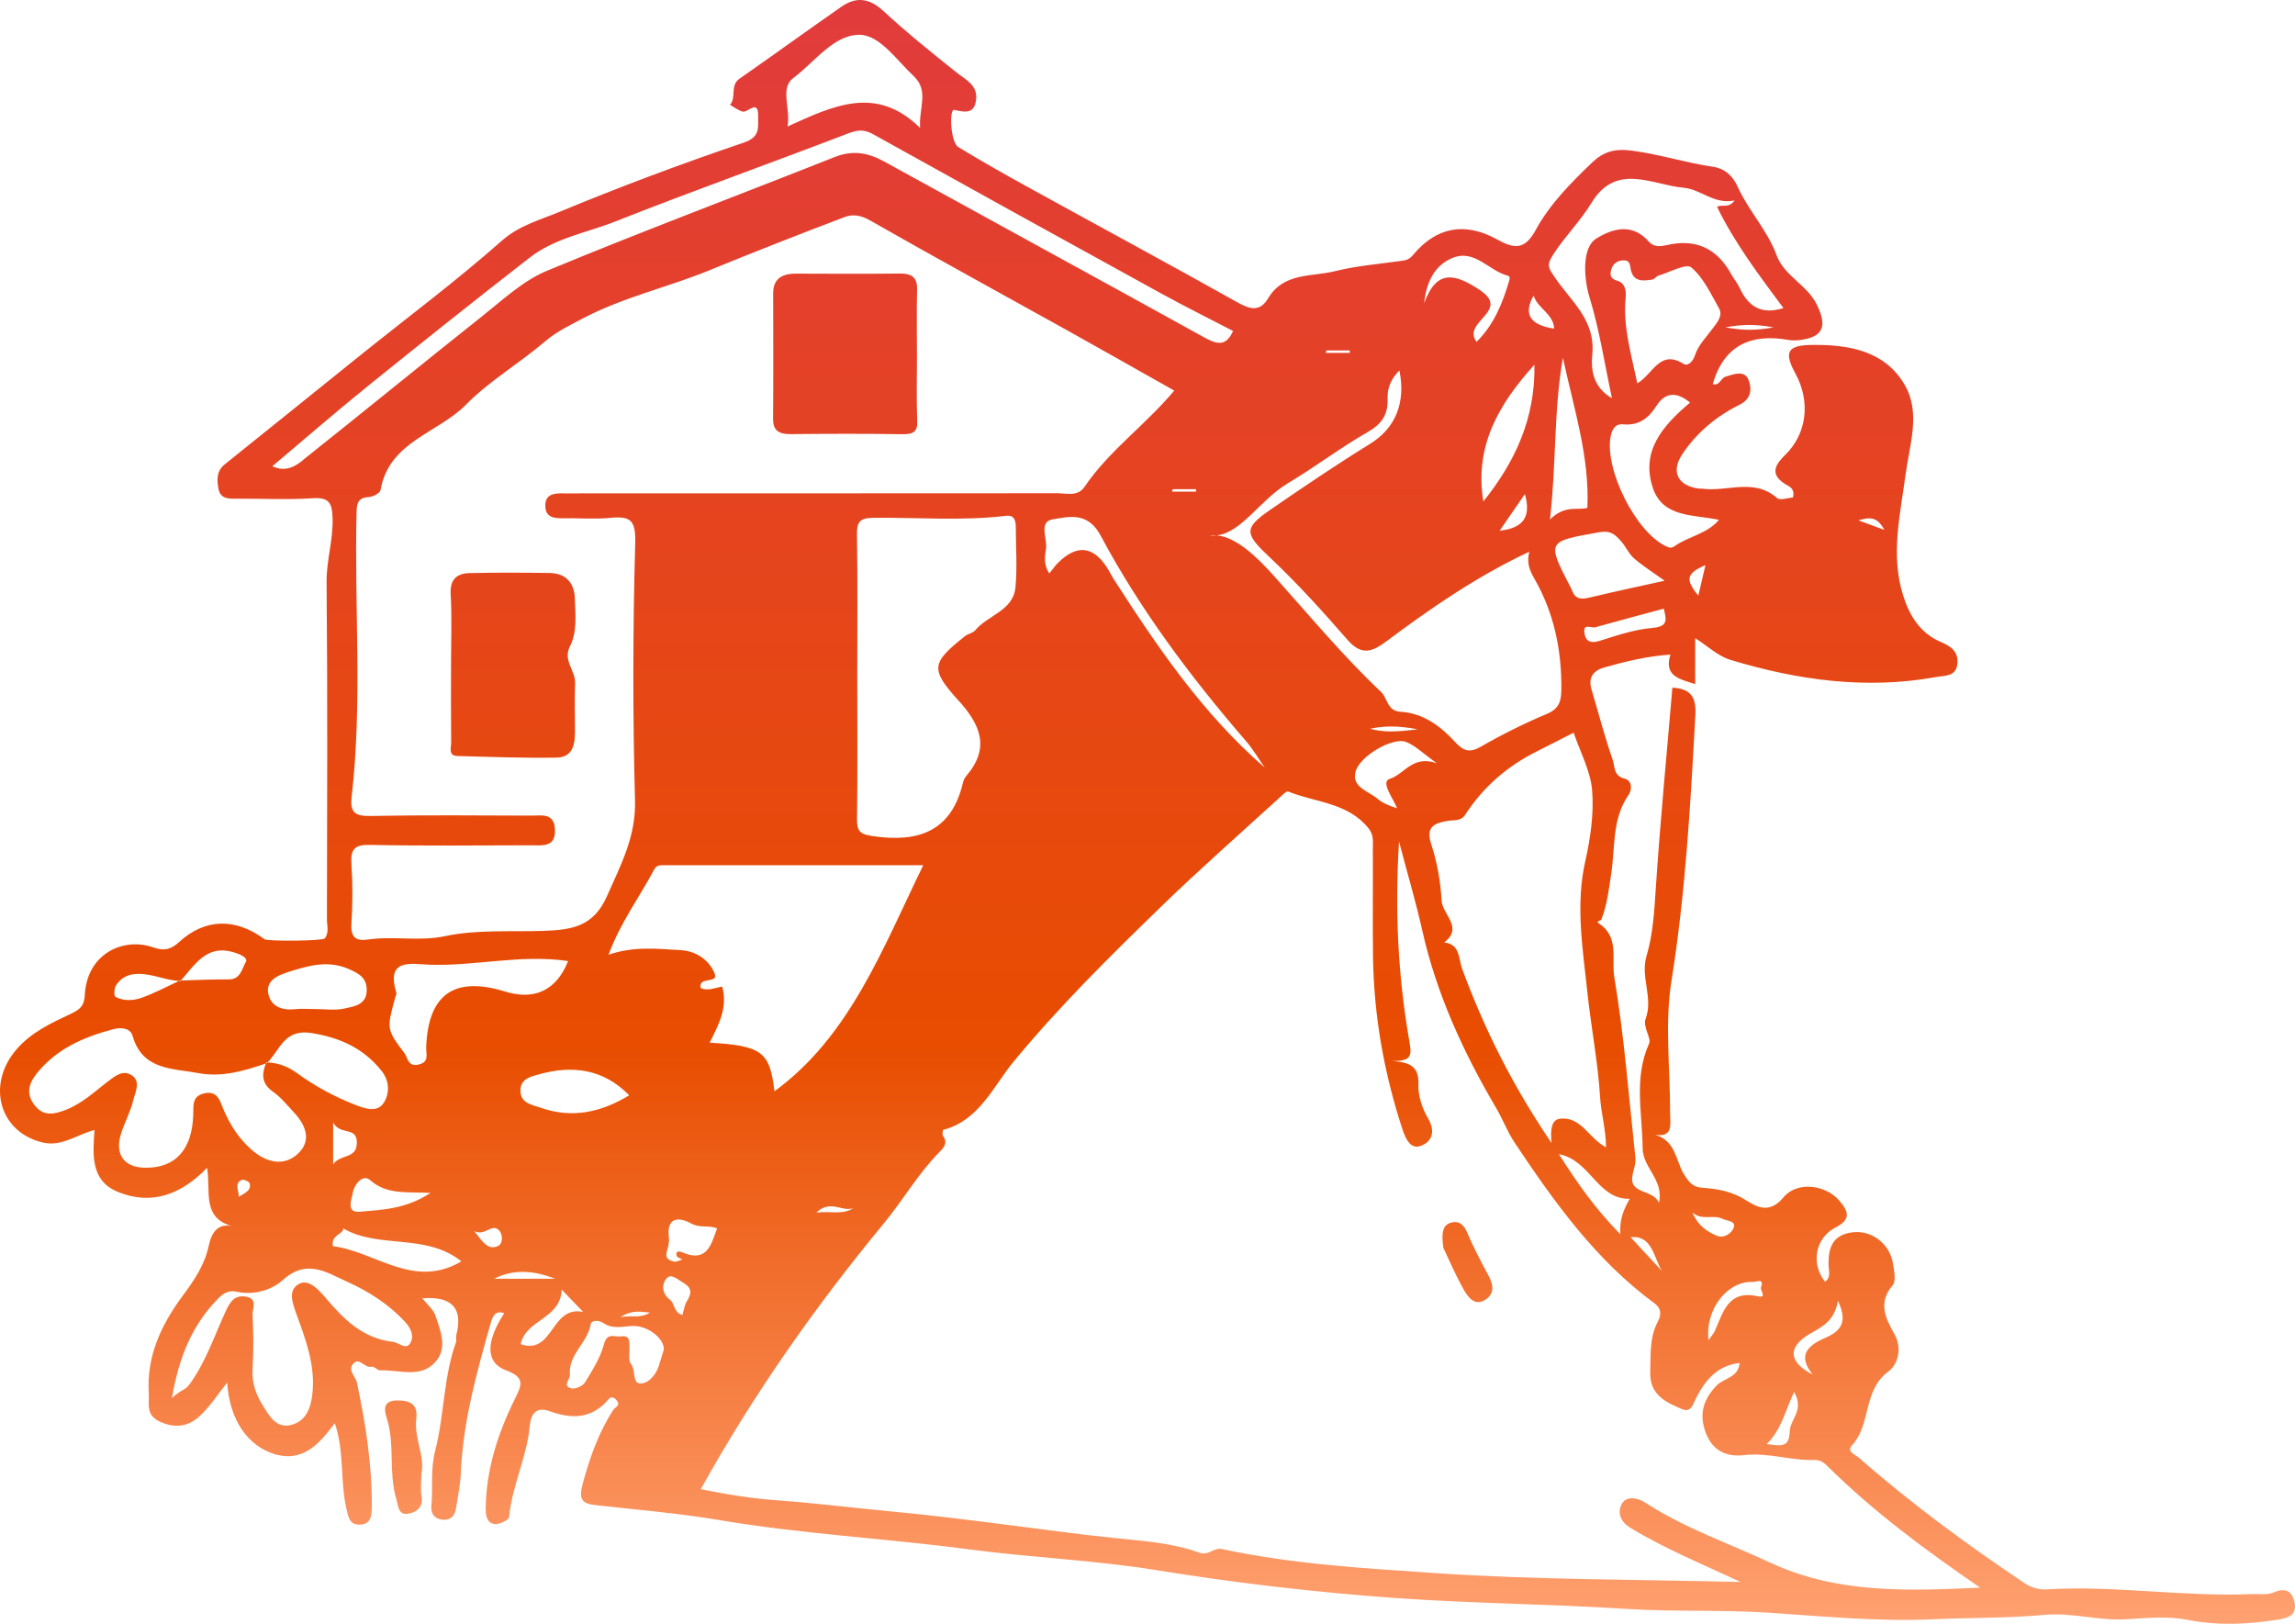 <svg width="359" height="254" viewBox="0 0 359 254" fill="none" xmlns="http://www.w3.org/2000/svg">
<path d="M65.112 221.892C65.392 219.644 64.164 219.045 62.105 219.06C59.502 219.076 60.287 221.106 60.566 222.04C61.771 226.084 60.776 230.331 61.965 234.376C62.299 235.519 62.292 236.958 63.69 236.795C64.934 236.647 66.293 235.916 65.936 234.01C65.749 233.015 65.905 231.965 65.905 230.565C66.542 227.842 64.739 224.964 65.12 221.884L65.112 221.892Z" fill="url(#paint0_linear_675_2699)"/>
<path d="M229.544 192.871C229.008 191.587 228.239 190.887 226.972 191.253C225.651 191.626 225.465 192.84 225.775 195.173C226.537 196.76 227.633 199.389 229.039 201.847C229.684 202.967 230.772 204.398 232.427 203.255C233.833 202.283 233.593 200.929 232.847 199.537C231.673 197.351 230.5 195.15 229.536 192.871H229.544Z" fill="url(#paint1_linear_675_2699)"/>
<path d="M143.431 55.373C143.431 51.99 143.377 48.606 143.455 45.222C143.493 43.511 142.755 42.765 140.743 42.788C135.327 42.85 129.911 42.819 124.487 42.803C122.101 42.803 120.943 43.791 120.943 45.876C120.959 52.417 120.982 58.959 120.928 65.501C120.912 67.235 121.697 67.927 123.679 67.904C129.483 67.85 135.288 67.826 141.092 67.92C142.934 67.951 143.54 67.507 143.478 65.858C143.338 62.366 143.439 58.866 143.439 55.373H143.431Z" fill="url(#paint2_linear_675_2699)"/>
<path d="M73.567 89.629C71.577 89.676 70.365 90.5 70.497 92.919C70.707 96.653 70.552 100.402 70.552 104.151C70.552 108.157 70.528 112.155 70.575 116.161C70.583 116.946 70.078 118.207 71.531 118.253C76.698 118.401 81.865 118.588 87.033 118.51C89.69 118.471 89.962 116.332 89.947 114.201C89.924 111.751 89.885 109.293 89.962 106.842C90.025 104.89 88.028 103.319 89.139 101.141C90.335 98.784 89.993 96.163 89.924 93.635C89.854 91.161 88.509 89.668 85.968 89.629C81.842 89.567 77.708 89.543 73.582 89.644L73.567 89.629Z" fill="url(#paint3_linear_675_2699)"/>
<path d="M358.908 250.617C358.558 248.882 357.501 248.291 355.636 249.1C354.642 249.528 353.352 249.295 352.202 249.349C341.525 249.808 330.895 247.972 320.218 248.61C318.835 248.696 317.638 248.268 316.636 247.599C307.646 241.571 298.935 235.177 290.791 228.029C290.278 227.578 288.787 227.064 289.688 226.092C292.749 222.817 291.359 217.481 295.415 214.518C296.72 213.561 297.676 211.088 296.355 208.715C295.042 206.351 293.659 203.823 296.06 201.054C296.635 200.392 296.293 198.774 296.114 197.647C295.625 194.582 292.835 192.451 289.913 192.746C286.619 193.081 285.935 195.243 286.044 198.074C286.075 198.868 286.44 199.848 285.484 200.478C283.246 197.709 283.922 193.641 287.139 192C289.672 190.716 289.082 189.402 287.737 187.83C285.616 185.334 281.14 184.704 278.988 187.286C276.82 189.884 274.862 188.857 273.113 187.737C270.976 186.376 268.739 185.964 266.384 185.8C264.799 185.691 264.271 185.038 263.4 183.646C262.157 181.654 262.149 178.411 258.893 177.501C261.846 177.975 261.24 175.735 261.248 174.032C261.271 167.179 260.385 160.194 261.45 153.512C263.664 139.667 264.441 125.759 265.203 111.813C265.366 108.849 264.302 107.714 261.605 107.566C260.719 118.067 259.694 128.56 259.002 139.068C258.769 142.623 258.567 146.162 257.557 149.553C256.578 152.851 258.645 156.071 257.425 159.346C256.935 160.653 258.357 162.349 257.961 163.243C255.529 168.641 256.912 174.133 256.951 179.616C256.974 182.666 260.315 184.579 259.507 188.126C258.482 185.94 254.845 186.858 255.35 183.91C255.513 182.961 255.925 182.028 255.816 181.04C254.798 171.613 254.076 162.139 252.514 152.797C252.063 150.113 253.33 146.559 250.167 144.49C249.491 144.046 250.4 144.077 250.493 143.852C251.395 141.549 251.659 139.138 252.032 136.711C252.677 132.565 252.133 128.124 254.721 124.39C255.435 123.356 255.179 122.049 254.146 121.8C252.366 121.372 252.623 119.863 252.273 118.868C251.006 115.227 250.043 111.486 248.939 107.791C248.388 105.932 249.305 104.875 250.921 104.416C254.223 103.482 257.565 102.65 261.294 102.393C260.214 105.847 262.856 106.228 265.172 107.014V99.819C267.115 101.055 268.739 102.627 270.658 103.21C281.164 106.384 291.856 107.893 302.82 105.909C304.265 105.645 306.006 105.878 306.192 103.762C306.356 101.927 305.159 101.079 303.644 100.441C300.372 99.056 298.694 96.334 297.684 93.09C295.71 86.759 297.256 80.458 298.088 74.205C298.717 69.475 300.489 64.567 297.948 60.204C294.863 54.899 289.299 53.903 283.572 53.95C279.617 53.981 278.988 55.023 280.845 58.415C283.231 62.77 282.702 67.842 279.198 71.21C277.053 73.271 277.263 74.663 279.765 76.017C280.34 76.328 280.728 76.873 280.457 77.822C279.664 77.868 278.452 78.319 277.993 77.915C274.364 74.71 270.137 76.989 266.244 76.437C266.12 76.421 265.988 76.445 265.856 76.437C262.491 76.056 261.318 73.816 263.136 71.078C265.405 67.663 268.505 65.096 272.134 63.299C274.069 62.343 274.007 60.694 273.525 59.441C272.904 57.816 271.163 58.555 269.92 58.92C269.181 59.138 268.902 60.484 267.923 60.056C269.679 54.028 273.875 52.13 279.757 53.172C280.387 53.281 281.055 53.258 281.692 53.172C285.29 52.674 285.803 50.947 284.225 47.696C282.687 44.523 279.089 43.177 277.9 39.91C276.47 35.997 273.517 32.979 271.839 29.238C271.039 27.457 269.764 26.352 267.962 26.088C263.68 25.466 259.569 24.12 255.249 23.56C252.568 23.21 250.812 23.723 249.001 25.466C245.691 28.655 242.42 31.937 240.229 35.966C238.535 39.085 236.934 38.977 234.191 37.452C229.132 34.652 224.68 35.523 221.066 39.848C220.468 40.563 220.017 40.696 219.279 40.797C215.79 41.287 212.255 41.567 208.851 42.414C205.199 43.325 200.801 42.586 198.369 46.661C197.141 48.723 195.665 48.466 193.675 47.354C182.696 41.201 171.615 35.227 160.589 29.152C156.983 27.169 153.409 25.131 149.896 23C148.684 22.269 148.435 16.995 149.275 17.189C151.023 17.594 152.422 17.82 152.686 15.603C152.966 13.285 151.039 12.468 149.554 11.278C145.693 8.19 141.831 5.094 138.21 1.742C136.018 -0.288 133.951 -0.576 131.62 1.049C126.282 4.767 121.013 8.594 115.675 12.312C114.144 13.378 115.24 15.245 114.191 16.396C114.844 16.762 115.457 17.259 116.157 17.454C116.988 17.687 118.659 15.346 118.597 18.263C118.558 19.959 118.97 21.421 116.351 22.308C106.599 25.613 96.933 29.23 87.414 33.182C84.399 34.434 81.197 35.266 78.47 37.678C71.391 43.939 63.791 49.609 56.417 55.529C49.33 61.222 42.267 66.947 35.165 72.626C33.813 73.707 33.929 75.153 34.186 76.499C34.504 78.156 35.973 78.016 37.278 78.008C41.156 77.985 45.041 78.195 48.903 77.938C51.592 77.759 51.972 78.794 52.027 81.182C52.105 84.542 51.055 87.708 51.087 91.076C51.25 108.647 51.172 126.226 51.141 143.805C51.141 144.801 51.522 145.882 50.799 146.792C50.473 147.196 41.84 147.266 41.373 146.916C36.843 143.548 32.064 143.642 28.031 147.344C26.757 148.519 25.685 148.799 23.975 148.192C19.383 146.566 13.578 149.087 13.26 155.714C13.166 157.557 12.195 158.055 10.991 158.623C7.906 160.077 4.86 161.493 2.544 164.192C-2.165 169.691 -0.09 177.151 6.732 178.722C9.623 179.391 11.993 177.509 14.783 176.746C14.518 180.589 14.138 184.665 18.404 186.423C23.719 188.624 28.389 186.827 32.391 182.673C33.043 186.36 31.365 190.786 36.867 191.93C34.061 191.058 33.082 192.847 32.655 194.846C32.002 197.888 30.386 200.252 28.568 202.703C25.242 207.183 22.887 212.153 23.276 217.987C23.385 219.652 22.709 221.378 25.141 222.436C27.534 223.471 29.469 223.066 31.093 221.635C32.787 220.142 34.03 218.127 35.538 216.26C35.887 222.055 38.739 226.224 43.029 227.477C47.559 228.791 50.107 225.61 52.376 222.615C53.892 227.049 53.177 231.692 54.218 236.142C54.513 237.402 54.715 238.467 56.168 238.483C57.909 238.506 58.15 237.269 58.158 235.846C58.22 229.234 57.202 222.755 55.842 216.307C55.624 215.272 54.21 214.238 55.391 213.188C56.293 212.379 57.07 214.051 58.165 213.779C58.531 213.686 59.044 214.378 59.479 214.354C62.424 214.222 65.804 215.685 68.143 213.001C70.031 210.839 68.912 208.163 68.12 205.806C67.785 204.818 66.814 204.048 66.06 203.084C70.686 202.716 72.461 204.629 71.383 208.824C71.29 209.19 71.445 209.625 71.321 209.975C69.355 215.459 69.51 221.347 68.081 226.893C67.311 229.864 67.746 232.719 67.482 235.605C67.374 236.795 67.995 237.588 69.2 237.713C70.419 237.845 71.134 237.176 71.321 235.986C71.608 234.127 72.013 232.26 72.09 230.386C72.424 222.296 74.6 214.588 76.784 206.872C77.079 205.837 77.499 204.95 78.882 205.409C75.991 209.835 75.906 213.149 79.161 214.347C82.293 215.498 81.547 216.781 80.521 218.866C77.84 224.295 76.014 229.981 75.975 236.126C75.968 237.277 76.302 238.327 77.467 238.397C78.198 238.444 79.589 237.752 79.635 237.285C80.109 232.385 82.425 227.904 82.868 223.058C83.085 220.663 84.274 220.134 85.953 220.733C89.201 221.899 92.084 222.008 94.702 219.434C95.153 218.99 95.557 218.003 96.443 219.029C97.158 219.862 96.233 220.079 95.954 220.507C93.63 224.085 92.255 228.005 91.144 232.12C90.537 234.368 90.879 235.185 93.141 235.434C99.668 236.157 106.226 236.709 112.691 237.798C125.551 239.969 138.567 240.63 151.474 242.341C161.257 243.64 171.172 244.029 180.908 245.608C193.271 247.615 205.712 249.061 218.153 249.956C230.259 250.827 242.451 250.897 254.588 251.675C261.877 252.142 269.181 251.776 276.509 252.251C285.064 252.811 293.651 253.682 302.276 253.293C308.158 253.028 314.033 253.137 319.923 252.593C324.072 252.212 328.268 253.542 332.519 253.293C335.736 253.098 339.077 252.764 342.185 253.378C347.042 254.335 351.743 254.086 356.545 253.316C358.325 253.028 359.273 252.359 358.931 250.648L358.908 250.617ZM294.762 82.885C293.053 82.255 292.019 81.882 290.714 81.4C292.361 80.902 293.62 80.723 294.762 82.885ZM283.184 208.599C285.111 207.502 286.937 206.623 287.504 203.48C289.253 207.121 287.613 208.35 285.414 209.322C282.741 210.496 281.148 212.029 283.541 214.992C279.749 213.087 279.563 210.668 283.184 208.599ZM280.643 217.738C282.321 220.562 279.998 222.063 279.959 223.875C279.905 226.52 278.561 226.154 276.354 225.882C278.708 223.572 279.213 220.756 280.643 217.738ZM274.248 200.517C274.699 200.54 276.027 199.863 275.468 201.365C275.289 201.839 276.501 203.107 274.947 202.765C270.3 201.73 269.554 205.277 268.233 208.217C268.101 208.521 267.861 208.77 267.247 209.649C266.718 204.647 270.316 200.315 274.248 200.517ZM269.422 190.646C270.052 190.973 271.614 190.934 271.202 192.038C270.891 192.879 269.725 193.781 268.544 193.291C266.928 192.622 265.514 191.587 264.745 189.643C266.174 190.996 268.024 189.923 269.422 190.646ZM259.973 198.821C258.349 197.063 256.725 195.305 255.07 193.524C258.474 193.166 258.676 196.721 259.973 198.821ZM254.938 187.519C254.021 189.122 253.299 190.685 253.47 193.073C249.584 189.114 246.756 185.1 243.85 180.527C248.838 181.507 249.864 187.636 254.938 187.519ZM249.056 123.667C249.343 127.299 248.792 131.103 247.984 134.689C246.429 141.58 247.587 148.355 248.302 155.161C248.885 160.668 249.965 166.137 250.299 171.651C250.455 174.179 251.208 176.614 251.224 179.453C248.527 178.092 247.308 174.537 243.966 175.004C242.731 175.175 242.482 176.606 242.707 178.792C236.545 169.722 232.155 160.871 228.713 151.529C228.122 149.927 228.441 147.694 225.9 147.422C228.985 145.088 225.62 143.051 225.503 140.865C225.34 137.894 224.812 134.86 223.879 132.044C222.947 129.228 224.493 128.746 226.459 128.404C227.454 128.225 228.511 128.513 229.202 127.439C231.958 123.177 235.714 119.863 240.469 117.499C242.373 116.55 244.261 115.57 246.165 114.605C247.191 117.654 248.815 120.61 249.056 123.667ZM218.557 126.436C217.383 126.07 216.373 125.682 215.479 124.935C214.034 123.721 211.447 123.161 212.029 120.773C212.651 118.238 217.904 115.259 219.94 116.052C221.377 116.604 222.566 117.825 224.757 119.389C220.942 118.059 219.745 121.085 217.391 121.831C215.922 122.298 217.888 124.787 218.549 126.444L218.557 126.436ZM214.322 113.998C216.42 113.547 218.518 113.47 221.758 114.076C218.502 114.496 216.412 114.574 214.322 113.998ZM250.183 83.258C252.032 82.924 252.685 83.686 253.555 84.635C254.309 85.46 254.759 86.595 255.583 87.319C256.982 88.532 258.567 89.528 260.393 90.835C256.314 91.745 252.436 92.561 248.59 93.487C247.331 93.79 246.414 93.705 245.917 92.375C245.87 92.258 245.823 92.141 245.769 92.032C241.899 84.573 241.93 84.736 250.175 83.251L250.183 83.258ZM242.459 81.252C243.477 72.322 243.018 64.404 244.479 55.964C246.266 64.209 248.66 71.474 248.31 79.432C246.942 79.906 244.852 78.872 242.459 81.26V81.252ZM258.481 98.224C255.7 98.45 252.941 99.391 250.245 100.239C248.776 100.698 248.007 100.301 247.836 98.947C247.642 97.438 248.939 98.294 249.538 98.123C253.089 97.12 256.655 96.178 260.261 95.206C260.626 96.808 261.069 98.014 258.489 98.216L258.481 98.224ZM265.661 93.168C263.594 90.648 263.773 89.676 266.78 88.4C266.384 90.088 266.027 91.628 265.661 93.168ZM258.536 76.281C260.106 81.011 264.861 80.458 268.894 81.314C267.037 83.531 264.131 83.881 261.97 85.421C261.427 85.81 261.046 85.654 260.58 85.436C255.863 83.196 250.967 73.403 251.946 68.285C252.172 67.095 252.708 66.263 253.897 66.372C256.345 66.605 257.86 65.446 259.095 63.509C260.447 61.386 262.196 61.184 264.372 62.973C260.036 66.621 256.648 70.595 258.544 76.289L258.536 76.281ZM267.946 51.336C266.897 52.752 265.646 53.965 265.079 55.723C264.861 56.4 264.076 57.364 263.377 56.929C259.624 54.58 258.629 58.492 256.111 59.97C255.187 55.412 253.835 51.08 254.301 46.506C254.418 45.37 254.114 44.242 253.081 43.955C251.76 43.589 251.807 42.827 252.11 41.963C252.374 41.232 252.996 40.766 253.889 40.727C255.039 40.68 254.938 41.434 255.109 42.212C255.529 44.118 257.036 43.962 258.466 43.729C258.808 43.675 259.08 43.216 259.43 43.115C261.186 42.593 263.773 41.162 264.566 41.831C266.47 43.434 267.627 45.977 268.91 48.248C269.562 49.407 268.529 50.543 267.938 51.336H267.946ZM269.896 51.204C272.748 50.699 274.598 50.699 277.442 51.212C274.59 51.71 272.74 51.717 269.896 51.204ZM242.909 39.894C244.751 37.024 247.183 34.636 248.947 31.743C252.832 25.349 258.38 28.919 263.385 29.37C266.081 29.611 268.148 32.031 271.326 31.354C270.417 32.692 269.337 31.875 268.599 32.365C271.373 38.051 275.18 43.084 278.98 48.194C275.553 49.267 273.486 47.968 272.142 45.059C271.777 44.274 271.194 43.589 270.774 42.827C268.557 38.818 265.234 37.317 260.805 38.323C259.849 38.533 258.761 38.735 257.93 37.802C255.358 34.885 252.358 35.671 249.693 37.32C247.447 38.704 247.719 43.48 248.652 46.537C250.221 51.663 251.022 57.022 252.149 62.28C249.071 60.53 248.862 57.59 249.071 55.544C249.646 49.998 245.676 47.089 243.181 43.332C242.319 42.033 241.837 41.575 242.909 39.91V39.894ZM239.902 46.234C240.524 48.264 243.01 49.073 243.111 51.406C239.35 50.854 238.247 49.112 239.902 46.234ZM240.027 57.046C240.174 65.501 236.973 72.275 232.038 78.436C230.609 69.802 234.432 63.237 240.027 57.046ZM234.587 83.01C235.986 80.98 237.221 79.191 238.535 77.285C239.514 80.754 238.387 82.613 234.587 83.01ZM227.205 40.353C230.655 38.922 232.862 42.329 235.784 43.099C236.04 43.169 236.258 43.278 236.095 43.846C235.053 47.393 233.74 50.73 230.974 53.475C228.596 50.286 236.491 48.66 231.425 45.324C227.601 42.803 224.711 42.049 222.776 47.447C223.102 44.328 224.245 41.582 227.213 40.346L227.205 40.353ZM211.128 54.813C211.136 54.945 211.144 55.07 211.151 55.202H207.352C207.406 55.07 207.453 54.945 207.507 54.813H211.128ZM201.438 75.605C205.72 73.053 209.714 70.004 214.034 67.531C216.218 66.278 217.142 64.738 217.057 62.397C216.995 60.647 217.609 59.239 218.906 57.948C219.901 62.848 218.409 66.901 214.314 69.429C209.007 72.703 203.839 76.211 198.703 79.743C194.445 82.667 194.709 83.5 198.68 87.233C202.961 91.262 206.924 95.657 210.794 100.091C212.954 102.572 214.617 102.004 216.87 100.316C223.864 95.097 231.036 90.142 239.226 86.3C238.783 88.027 239.273 89.225 239.995 90.469C243.08 95.828 244.293 101.654 244.238 107.815C244.223 109.627 243.935 110.84 242 111.657C238.449 113.151 234.968 114.877 231.627 116.806C229.878 117.818 228.899 117.444 227.695 116.138C225.356 113.594 222.652 111.541 219.046 111.331C216.964 111.206 217.08 109.223 216.031 108.227C210.079 102.603 204.857 96.311 199.402 90.22C196.543 87.023 193.388 84.021 190.342 83.749C189.977 83.795 189.611 83.811 189.231 83.772C189.596 83.718 189.969 83.718 190.342 83.749C194.258 83.282 197.133 78.171 201.446 75.605H201.438ZM164.676 81.236C167.263 80.793 170.185 80.062 172.151 83.749C178.375 95.4 186.278 105.932 194.911 115.928C196.007 117.195 196.869 118.681 197.833 120.066C188.112 111.618 181.048 101.203 174.226 90.601C173.822 89.971 173.511 89.279 173.091 88.657C170.921 85.385 168.393 85.177 165.507 88.034C165.057 88.478 164.699 89.007 164.14 89.699C163.176 88.26 163.471 86.93 163.627 85.794C163.844 84.215 162.43 81.617 164.668 81.236H164.676ZM149.904 109.534C153.346 113.345 154.932 116.939 151.178 121.341C150.945 121.621 150.743 121.979 150.658 122.329C148.878 130.03 143.734 131.834 136.57 130.792C134.565 130.496 134.037 130.076 134.06 128.124C134.161 120.641 134.099 113.158 134.099 105.668C134.099 98.177 134.169 90.951 134.052 83.601C134.021 81.617 134.526 81.018 136.593 80.995C143.525 80.917 150.464 81.516 157.387 80.684C158.763 80.521 158.902 81.555 158.902 82.605C158.902 85.701 159.143 88.82 158.84 91.892C158.483 95.548 154.528 96.21 152.562 98.582C152.196 99.025 151.435 99.126 150.961 99.5C145.716 103.669 145.452 104.626 149.889 109.534H149.904ZM121.153 170.703C120.399 164.534 119.249 163.585 111.013 163.095C112.365 160.342 113.903 157.65 112.971 154.329C111.883 154.492 110.717 155.084 109.598 154.539C109.179 152.626 112.505 154.01 111.766 152.221C110.873 150.051 108.705 148.737 106.545 148.628C102.916 148.433 99.201 147.951 95.192 149.343C97.049 144.318 100.017 140.367 102.302 136.058C102.706 135.288 103.242 135.342 103.848 135.342C117.229 135.334 130.61 135.342 144.418 135.342C137.976 148.581 132.902 162.107 121.145 170.703H121.153ZM133.516 188.95C131.853 190.086 130.012 189.402 127.696 189.674C129.981 187.535 131.791 189.689 133.516 188.95ZM101.665 205.316C100.204 206.234 99.132 205.736 97.002 206.016C99.116 204.81 100.181 205.215 101.665 205.316ZM84.593 173.277C83.295 172.818 81.407 172.632 81.407 170.563C81.407 168.672 83.21 168.361 84.344 168.042C89.574 166.572 94.423 167.226 98.424 171.333C93.972 174.032 89.411 174.981 84.601 173.277H84.593ZM90.561 77.176C89.784 77.176 89.007 77.191 88.237 77.176C86.73 77.137 85.222 77.23 85.308 79.245C85.378 80.972 86.73 81.088 88.113 81.065C90.569 81.026 93.04 81.244 95.472 81.003C98.603 80.692 99.466 81.353 99.365 84.931C98.992 98.364 98.968 111.813 99.334 125.246C99.481 130.885 97.096 135.311 94.967 140.134C92.869 144.894 89.589 145.462 84.943 145.61C79.845 145.773 74.569 145.384 69.666 146.426C65.524 147.305 61.577 146.372 57.59 146.963C55.648 147.251 54.84 146.613 54.972 144.482C55.166 141.394 55.174 138.267 54.972 135.179C54.816 132.838 55.43 132.106 57.901 132.161C66.293 132.34 74.701 132.231 83.093 132.223C84.888 132.223 86.94 132.581 86.808 129.719C86.683 127.105 84.725 127.587 83.124 127.579C74.724 127.556 66.325 127.471 57.932 127.634C55.523 127.681 54.731 127.051 55.003 124.655C56.712 109.884 55.415 95.058 55.772 80.256C55.803 78.802 55.92 77.853 57.684 77.751C58.344 77.713 59.448 77.137 59.525 76.662C60.839 69.071 68.477 67.787 72.883 63.307C76.558 59.574 81.236 56.843 85.254 53.413C87.118 51.819 89.224 50.839 91.322 49.734C97.585 46.459 104.501 44.927 111.005 42.267C118.014 39.397 125.07 36.627 132.149 33.944C133.392 33.469 134.682 33.664 136.104 34.481C146.275 40.291 156.563 45.891 166.797 51.593C172.345 54.681 177.87 57.823 183.683 61.098C179.191 66.465 173.519 70.463 169.649 76.149C168.577 77.728 166.859 77.153 165.383 77.153C140.447 77.176 115.504 77.168 90.569 77.168L90.561 77.176ZM187.086 76.515C187.086 76.647 187.102 76.771 187.109 76.904H183.31C183.364 76.771 183.418 76.647 183.465 76.515H187.086ZM124.067 12.227C127.424 9.73 130.416 5.405 134.472 5.444C137.627 5.475 140.276 9.427 142.942 11.924C145.374 14.203 143.695 16.987 143.929 20.021C137.036 13.184 130.198 16.622 123.189 19.787C123.717 16.987 121.961 13.798 124.075 12.227H124.067ZM47.388 71.988C46.168 72.96 44.684 73.893 42.601 72.929C47.621 68.705 52.47 64.489 57.466 60.453C65.882 53.654 74.344 46.91 82.891 40.276C86.823 37.226 91.82 36.402 96.334 34.613C108.332 29.868 120.501 25.551 132.545 20.915C134.029 20.347 135.078 20.169 136.5 20.954C151.52 29.308 166.564 37.623 181.631 45.899C185.338 47.937 189.13 49.819 192.883 51.772C191.811 54.222 190.381 53.888 188.415 52.799C171.731 43.574 154.994 34.457 138.295 25.256C135.754 23.855 133.361 23.451 130.524 24.579C115.535 30.537 100.421 36.184 85.533 42.368C81.819 43.908 78.656 46.903 75.424 49.462C66.037 56.913 56.767 64.505 47.38 71.964L47.388 71.988ZM44.971 152.081C48.048 151.124 51.118 150.113 54.482 151.544C56.223 152.283 57.419 153.015 57.365 154.983C57.295 157.207 55.345 157.433 53.861 157.759C52.384 158.086 50.776 157.829 49.229 157.837C48.196 157.837 47.155 157.752 46.137 157.86C44.116 158.071 42.391 157.456 41.972 155.449C41.536 153.38 43.487 152.556 44.979 152.089L44.971 152.081ZM18.101 154.212C18.862 152.991 19.934 152.369 21.551 152.338C23.797 152.291 25.794 153.31 27.969 153.442C28.016 153.419 28.062 153.396 28.109 153.372C28.171 153.372 28.233 153.372 28.296 153.372C30.464 150.938 32.282 147.772 36.361 148.9C37.154 149.118 38.918 149.717 38.444 150.494C37.861 151.459 37.651 153.232 35.771 153.201C33.284 153.17 30.79 153.302 28.303 153.372C28.272 153.404 28.249 153.442 28.218 153.474H28.21C28.132 153.466 28.055 153.45 27.977 153.45C26.034 154.352 24.131 155.379 22.118 156.087C20.836 156.538 19.336 156.6 18.054 155.931C17.821 155.807 17.837 154.656 18.108 154.22L18.101 154.212ZM34.854 173.254C34.357 172.048 33.921 170.601 31.994 171.014C30.028 171.434 30.269 172.896 30.23 174.312C30.083 179.819 27.441 182.728 22.693 182.658C19.414 182.611 17.922 180.581 18.924 177.369C19.476 175.595 20.409 173.931 20.836 172.134C21.139 170.85 22.126 169.139 20.548 168.159C19.22 167.334 18.054 168.268 16.826 169.201C14.759 170.788 12.848 172.608 10.315 173.596C8.465 174.312 6.857 174.646 5.497 172.982C4.075 171.247 4.37 169.621 5.784 167.871C8.908 164.005 13.151 162.193 17.735 160.987C18.839 160.7 20.37 160.723 20.75 162.053C22.281 167.443 27.06 167.101 31.031 167.856C34.613 168.54 38.164 167.545 41.591 166.347C41.614 166.292 41.63 166.23 41.653 166.176L41.762 166.284C41.762 166.284 41.653 166.176 41.661 166.183C41.723 166.183 41.793 166.183 41.855 166.191C43.806 164.223 44.458 160.91 48.709 161.586C53.223 162.31 56.813 163.951 59.65 167.459C60.955 169.069 60.955 170.99 60.077 172.429C59.09 174.047 57.287 173.487 55.624 172.842C52.369 171.574 49.315 169.932 46.51 167.895C45.064 166.844 43.588 166.253 41.855 166.191C41.824 166.222 41.793 166.253 41.762 166.284C41.708 166.308 41.645 166.323 41.583 166.347C40.938 168.035 40.899 169.497 42.687 170.757C43.938 171.636 44.932 172.88 45.989 174.016C47.73 175.875 48.74 178.193 46.859 180.208C44.87 182.339 42.205 182.082 39.889 180.278C37.542 178.442 35.988 176.023 34.846 173.277L34.854 173.254ZM55.166 186.648C55.36 185.365 56.712 183.552 57.901 184.602C60.497 186.889 63.488 186.415 67.35 186.594C63.403 189.176 59.743 189.223 56.262 189.542C54.07 189.736 55.026 187.566 55.166 186.648ZM52.112 182.144V175.572C53.216 177.687 55.889 176.108 55.819 178.808C55.757 181.367 53.223 180.457 52.112 182.144ZM37.356 187.2C37.317 186.08 36.649 185.069 37.822 184.563C38.117 184.439 38.988 184.828 39.058 185.108C39.33 186.228 38.351 186.586 37.364 187.2H37.356ZM64.156 210.131C63.496 211.212 62.393 209.999 61.483 209.898C56.712 209.353 53.713 206.304 50.861 202.928C49.797 201.676 48.289 200.066 46.844 200.797C45.002 201.73 45.702 203.698 46.362 205.526C47.807 209.524 49.354 213.553 48.872 217.979C48.623 220.266 47.87 222.335 45.484 222.903C43.184 223.455 42.127 221.464 41.117 219.854C40.037 218.135 39.369 216.307 39.508 214.152C39.687 211.321 39.641 208.466 39.508 205.627C39.462 204.678 40.355 203.177 38.529 202.835C36.867 202.524 36.089 203.434 35.406 204.896C33.556 208.832 32.235 213.024 29.593 216.61C28.956 217.474 28.171 217.458 26.889 218.695C28.008 212.184 30.122 207.121 34.271 202.975C35.087 202.158 35.988 201.808 37.03 202.049C39.734 202.679 42.617 201.707 44.155 200.299C47.971 196.807 51.04 199.023 54.342 200.509C57.691 202.018 60.753 203.978 63.302 206.701C64.312 207.774 64.833 209.034 64.156 210.123V210.131ZM52.089 194.948C51.669 193.135 53.884 193.003 53.674 192.14C59.245 195.399 66.589 192.84 72.176 197.304C64.693 201.738 58.647 195.718 52.089 194.94V194.948ZM66.666 163.865C66.635 164.892 67.218 166.176 65.384 166.541C63.783 166.86 63.745 165.367 63.294 164.775C60.419 160.987 60.497 160.925 61.825 156.017C61.888 155.776 62.066 155.496 62.004 155.294C60.326 149.841 64.312 150.798 67.164 150.899C74.359 151.148 81.469 149.234 88.867 150.331C87.048 154.905 83.622 156.523 79.014 155.099C71.041 152.633 66.946 155.55 66.666 163.873V163.865ZM74.196 192.575C75.937 193.462 77.017 191.082 78.198 192.614C78.563 193.089 78.804 194.559 77.794 194.955C76.325 195.531 75.525 194.31 74.188 192.575H74.196ZM77.289 200.027C80.273 198.494 83.497 198.697 86.823 200.027H77.289ZM81.446 210.263C82.262 206.358 87.654 206.389 87.872 201.73C88.968 202.874 89.838 203.776 91.221 205.215C86.108 204.157 86.637 212.005 81.446 210.263ZM103.11 213.507C102.675 214.961 101.525 216.315 100.344 216.408C98.813 216.532 99.497 214.378 98.72 213.39C98.261 212.807 98.487 211.655 98.471 210.761C98.456 209.82 98.518 208.809 97.135 209.042C96.194 209.205 94.99 208.326 94.477 210.263C93.918 212.379 92.674 214.339 91.509 216.237C91.159 216.805 89.97 217.334 89.349 217.162C87.927 216.781 89.209 215.755 89.147 215.016C88.882 211.858 91.913 210.061 92.395 207.16C92.511 206.436 93.723 206.491 94.368 206.942C95.806 207.945 97.391 207.486 98.867 207.408C101.206 207.292 103.856 209.252 103.848 211.072C103.53 212.099 103.312 212.799 103.102 213.507H103.11ZM107.431 203.566C107.065 204.18 106.972 204.951 106.739 205.705C105.348 205.269 105.597 203.908 104.773 203.286C103.545 202.36 103.452 200.914 104.268 199.972C104.991 199.132 105.954 200.12 106.84 200.626C108.355 201.489 108.161 202.353 107.438 203.574L107.431 203.566ZM106.708 195.873C106.506 195.78 105.55 195.523 105.861 196.457C105.946 196.713 106.436 196.83 106.747 197.017C106.304 197.133 105.814 197.429 105.418 197.336C104.719 197.164 103.996 196.869 104.291 195.819C104.493 195.103 104.726 194.333 104.633 193.625C104.206 190.335 106.211 190.327 108.114 191.377C109.513 192.147 110.888 191.595 112.171 192.147C111.254 194.699 110.57 197.584 106.708 195.881V195.873ZM276.874 244.418C270.347 241.361 263.478 239.035 257.386 235.053C256.236 234.306 254.394 233.901 253.679 235.27C253.089 236.39 253.229 237.884 255.047 238.988C260.385 242.24 266.135 244.589 272.282 247.459C256.088 247.047 240.337 247.132 224.656 246.075C213.475 245.32 202.2 244.674 191.173 242.31C189.806 242.014 189.106 243.407 187.591 242.862C183.201 241.275 178.523 241.026 173.899 240.536C168.382 239.953 162.881 239.191 157.372 238.491C151.241 237.713 145.086 236.943 138.955 236.375C133.174 235.838 127.408 235.099 121.627 234.687C117.587 234.399 113.631 233.761 109.622 232.937C117.843 218.119 127.541 204.344 138.303 191.307C141.271 187.706 143.602 183.622 146.897 180.262C147.363 179.788 148.42 178.862 147.526 177.719C147.363 177.509 147.456 176.762 147.557 176.731C153.183 175.261 155.359 169.94 158.514 166.113C165.663 157.44 173.604 149.608 181.623 141.822C187.692 135.926 194.064 130.341 200.304 124.631C200.669 124.297 201.252 123.706 201.5 123.807C205.766 125.542 210.817 125.51 214.073 129.563C214.951 130.652 214.741 131.718 214.749 132.814C214.788 138.5 214.695 144.186 214.78 149.864C214.928 158.973 216.505 167.832 219.334 176.505C219.87 178.154 220.624 179.756 222.139 179.274C223.887 178.714 224.664 177.104 223.39 174.942C222.473 173.386 221.805 171.387 221.875 169.621C221.999 166.681 220.367 166.168 217.787 165.958C221.253 166.043 220.771 164.744 220.344 162.201C218.712 152.486 218.168 142.654 218.844 131.624C220.243 136.952 221.509 141.192 222.473 145.501C224.695 155.457 228.922 164.62 234.035 173.308C235.092 175.105 235.815 177.065 236.934 178.745C243.127 188.025 249.608 197.102 258.761 203.83C259.795 204.593 259.997 205.479 259.297 206.802C258.023 209.221 258.225 211.943 258.14 214.611C258.031 218.174 260.556 219.34 263.105 220.414C264.612 221.052 264.853 219.55 265.366 218.578C266.788 215.871 268.614 213.608 272.119 213.188C271.956 215.506 269.632 215.56 268.505 216.742C266.361 218.99 265.77 221.293 266.827 224.116C267.868 226.901 270.013 227.935 272.818 227.609C276.556 227.165 280.153 228.496 283.852 228.379C284.925 228.348 285.476 228.954 286.113 229.577C293.138 236.492 301.017 242.349 309.751 248.346C298.088 248.882 287.225 249.256 276.882 244.41L276.874 244.418Z" fill="url(#paint4_linear_675_2699)"/>
<defs>
<linearGradient id="paint0_linear_675_2699" x1="179.5" y1="0" x2="179.5" y2="254" gradientUnits="userSpaceOnUse">
<stop stop-color="#E23B3D"/>
<stop offset="0.645" stop-color="#E84D00"/>
<stop offset="1" stop-color="#FFA171"/>
</linearGradient>
<linearGradient id="paint1_linear_675_2699" x1="179.5" y1="0" x2="179.5" y2="254" gradientUnits="userSpaceOnUse">
<stop stop-color="#E23B3D"/>
<stop offset="0.645" stop-color="#E84D00"/>
<stop offset="1" stop-color="#FFA171"/>
</linearGradient>
<linearGradient id="paint2_linear_675_2699" x1="179.5" y1="0" x2="179.5" y2="254" gradientUnits="userSpaceOnUse">
<stop stop-color="#E23B3D"/>
<stop offset="0.645" stop-color="#E84D00"/>
<stop offset="1" stop-color="#FFA171"/>
</linearGradient>
<linearGradient id="paint3_linear_675_2699" x1="179.5" y1="0" x2="179.5" y2="254" gradientUnits="userSpaceOnUse">
<stop stop-color="#E23B3D"/>
<stop offset="0.645" stop-color="#E84D00"/>
<stop offset="1" stop-color="#FFA171"/>
</linearGradient>
<linearGradient id="paint4_linear_675_2699" x1="179.5" y1="0" x2="179.5" y2="254" gradientUnits="userSpaceOnUse">
<stop stop-color="#E23B3D"/>
<stop offset="0.645" stop-color="#E84D00"/>
<stop offset="1" stop-color="#FFA171"/>
</linearGradient>
</defs>
</svg>
